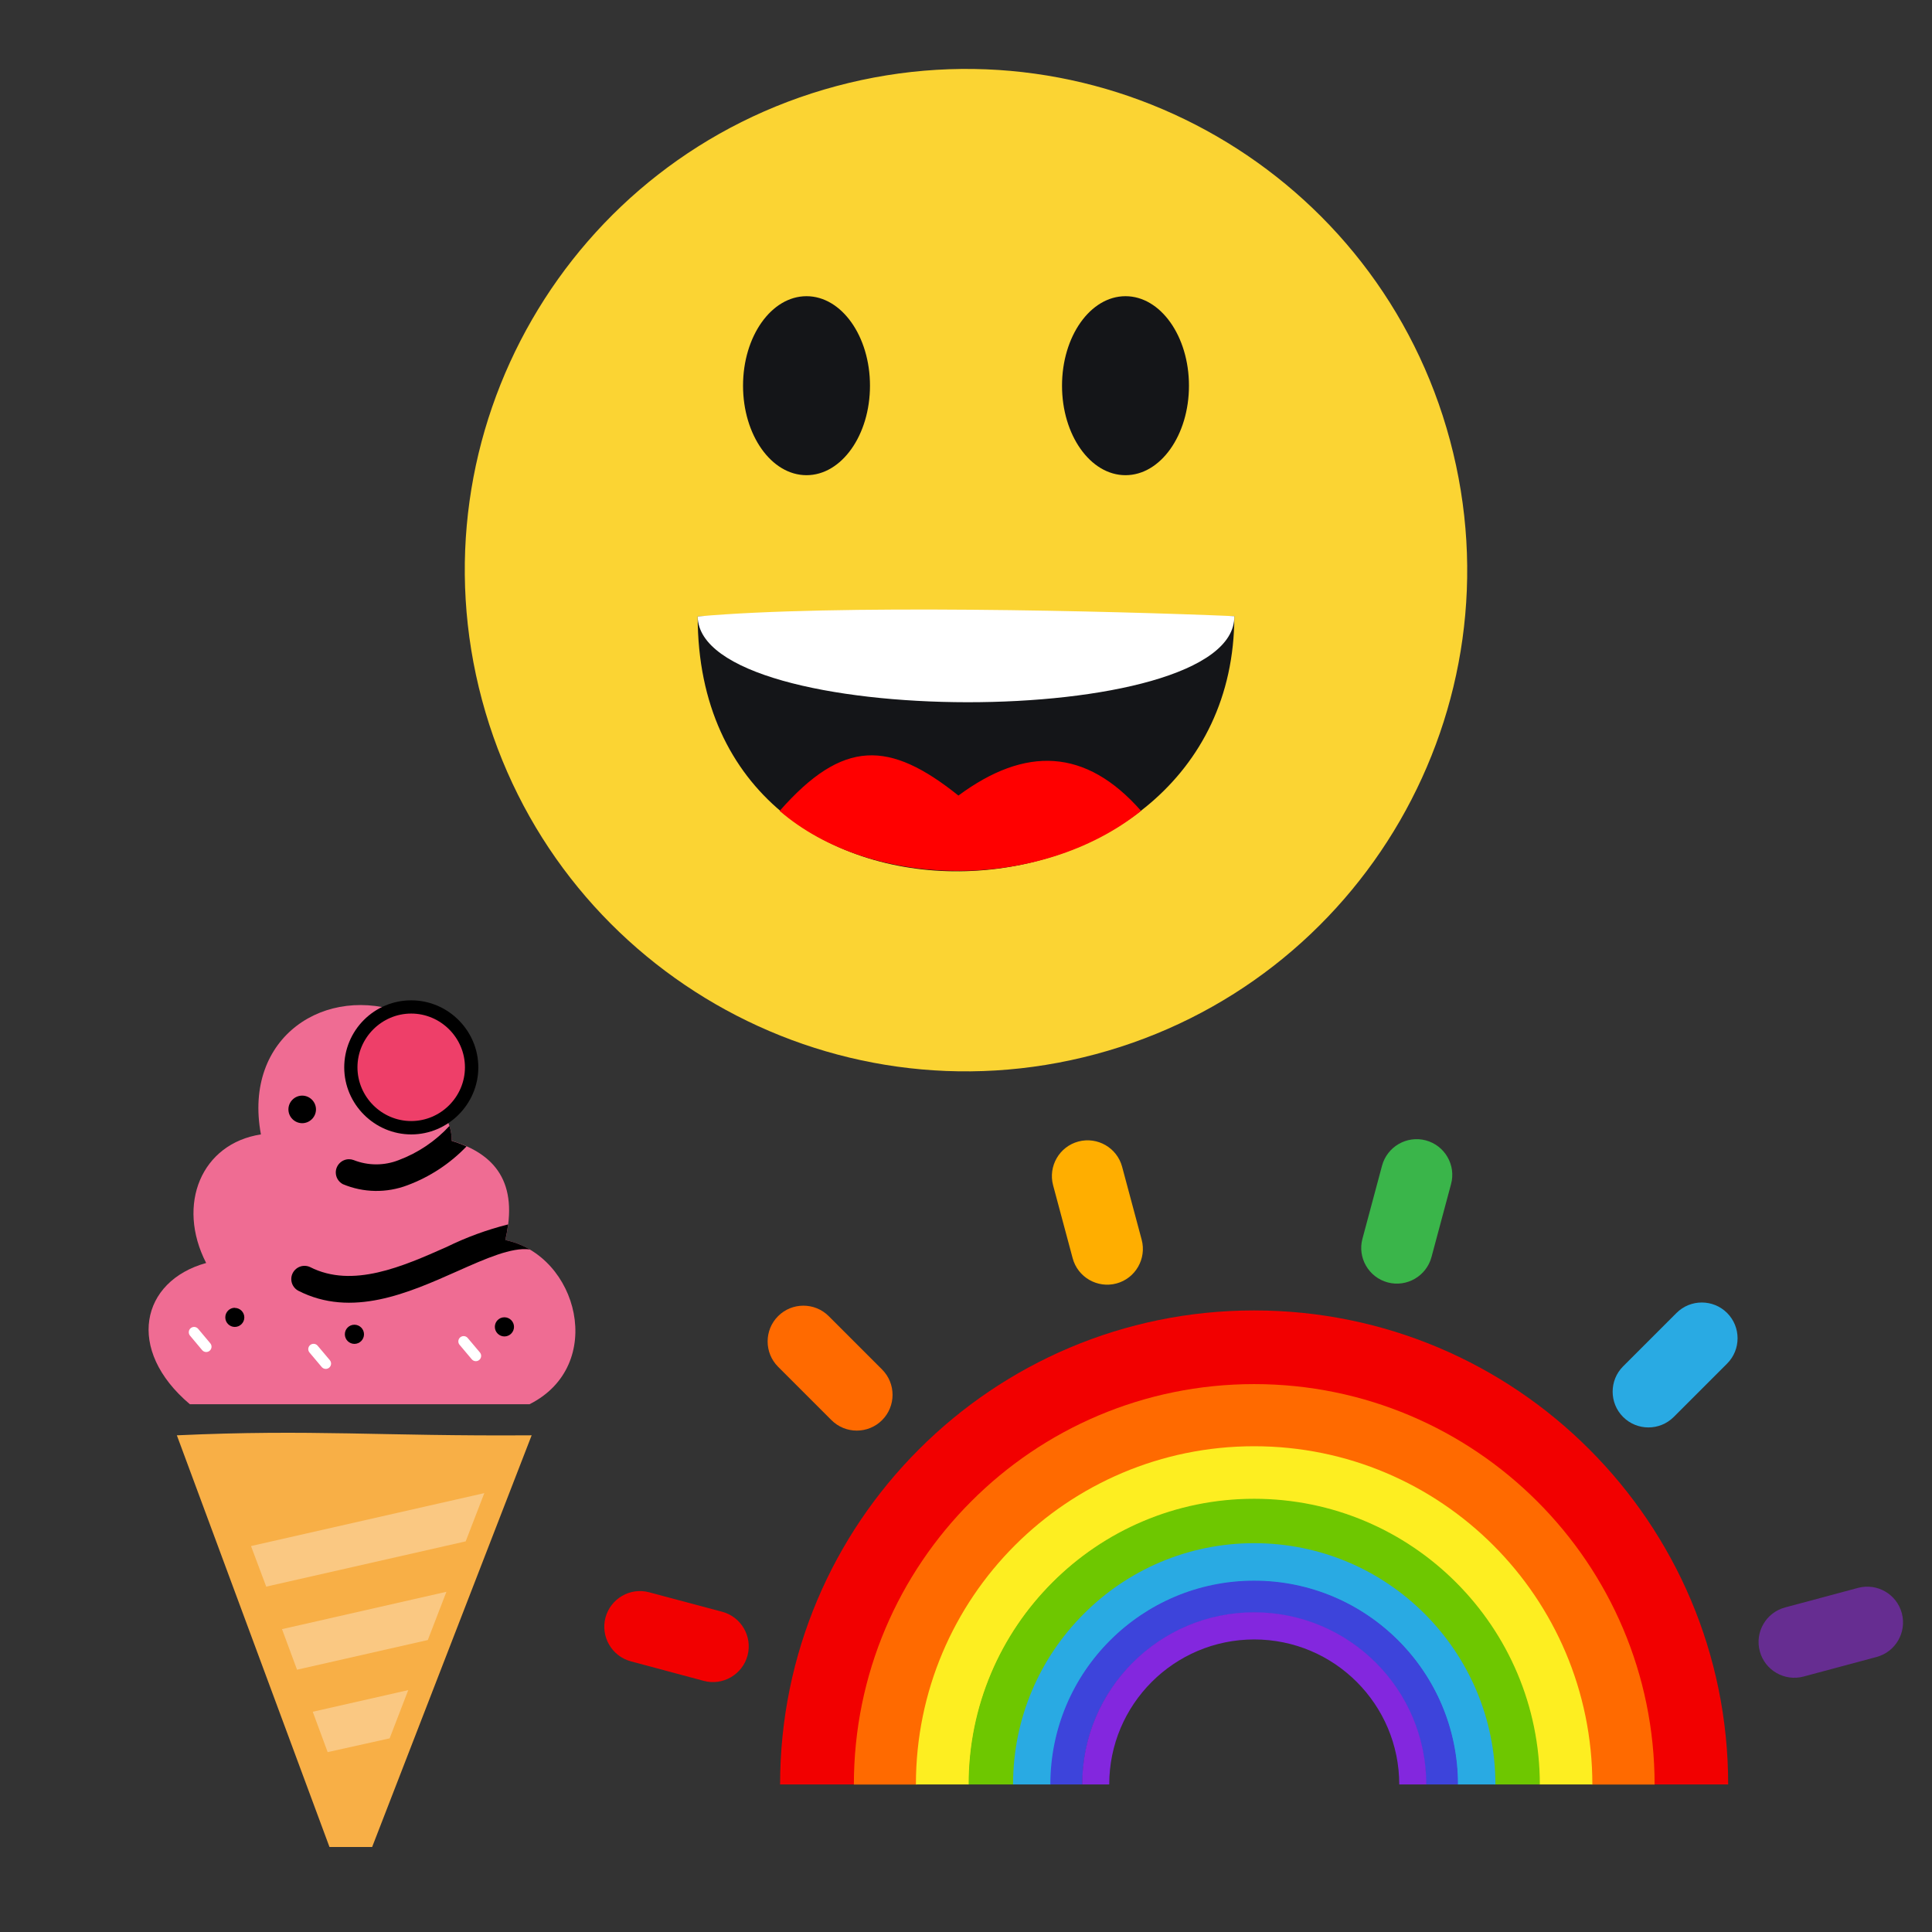 <?xml version="1.0" encoding="UTF-8" standalone="no"?>
<svg
   width="100%"
   height="100%"
   viewBox="0 0 512 512"
   version="1.1"
   xml:space="preserve"
   style="fill-rule:evenodd;clip-rule:evenodd;stroke-linecap:round;stroke-linejoin:round;"
   id="svg87"
   xmlns="http://www.w3.org/2000/svg"
   xmlns:svg="http://www.w3.org/2000/svg"><rect x="0" y="0" width="512" height="512" fill="#333333" stroke="none"/><defs
   id="defs91" />
    <g
   id="rainbow.svg"
   transform="matrix(2.801,0,0,2.801,332.218,387.387)">
        
    <path
   d="m 61.49,16.21 c 12.39,0 23.6,5.02 31.71,13.14 8.12,8.12 13.14,19.33 13.14,31.71 H 99.28 C 99.28,50.62 95.05,41.17 88.21,34.34 81.37,27.5 71.92,23.27 61.49,23.27 51.05,23.27 41.6,27.5 34.77,34.34 27.93,41.17 23.7,50.62 23.7,61.06 h -7.06 c 0,-12.39 5.02,-23.6 13.14,-31.71 8.11,-8.12 19.33,-13.14 31.71,-13.14 z"
   style="clip-rule:evenodd;fill:#f20000;fill-rule:nonzero;stroke-linecap:round;stroke-linejoin:round"
   id="path5"
   transform="translate(-61.44,-30.53)" /><path
   d="m 61.49,23.18 c 10.46,0 19.93,4.24 26.79,11.1 6.86,6.86 11.1,16.33 11.1,26.79 h -5.96 c 0,-8.81 -3.57,-16.8 -9.35,-22.57 -5.78,-5.78 -13.76,-9.35 -22.57,-9.35 -8.81,0 -16.8,3.57 -22.57,9.35 -5.78,5.78 -9.35,13.76 -9.35,22.57 h -5.96 c 0,-10.46 4.24,-19.93 11.1,-26.79 6.84,-6.86 16.31,-11.1 26.77,-11.1 z"
   style="clip-rule:evenodd;fill:#ff6a00;fill-rule:nonzero;stroke-linecap:round;stroke-linejoin:round"
   id="path7"
   transform="translate(-61.44,-30.53)" /><path
   d="m 61.49,29.06 c 8.84,0 16.84,3.58 22.63,9.37 5.79,5.79 9.37,13.79 9.37,22.63 h -5.03 c 0,-7.45 -3.02,-14.19 -7.9,-19.07 -4.88,-4.88 -11.62,-7.9 -19.07,-7.9 -7.45,0 -14.19,3.02 -19.07,7.9 -4.88,4.88 -7.9,11.62 -7.9,19.07 h -5.03 c 0,-8.84 3.58,-16.84 9.37,-22.63 5.8,-5.79 13.8,-9.37 22.63,-9.37 z"
   style="clip-rule:evenodd;fill:#fdee21;fill-rule:nonzero;stroke-linecap:round;stroke-linejoin:round"
   id="path9"
   transform="translate(-61.44,-30.53)" /><path
   d="m 61.49,34.03 c 7.46,0 14.22,3.02 19.11,7.92 4.89,4.89 7.92,11.65 7.92,19.11 h -4.25 c 0,-6.29 -2.55,-11.98 -6.67,-16.1 -4.12,-4.12 -9.81,-6.67 -16.1,-6.67 -6.29,0 -11.98,2.55 -16.1,6.67 -4.12,4.12 -6.67,9.81 -6.67,16.1 h -4.25 c 0,-7.46 3.02,-14.22 7.92,-19.11 4.87,-4.89 11.63,-7.92 19.09,-7.92 z"
   style="clip-rule:evenodd;fill:#6ec700;fill-rule:nonzero;stroke-linecap:round;stroke-linejoin:round"
   id="path11"
   transform="translate(-61.44,-30.53)" /><path
   d="m 61.49,38.23 c 6.3,0 12.01,2.55 16.14,6.69 4.13,4.13 6.69,9.84 6.69,16.14 h -3.59 c 0,-5.31 -2.15,-10.12 -5.63,-13.6 -3.48,-3.48 -8.29,-5.63 -13.6,-5.63 -5.31,0 -10.12,2.15 -13.6,5.63 -3.48,3.48 -5.63,8.29 -5.63,13.6 h -3.59 c 0,-6.3 2.55,-12.01 6.69,-16.14 4.11,-4.13 9.82,-6.69 16.12,-6.69 z"
   style="clip-rule:evenodd;fill:#29aae3;fill-rule:nonzero;stroke-linecap:round;stroke-linejoin:round"
   id="path13"
   transform="translate(-61.44,-30.53)" /><path
   d="m 61.49,41.78 c 5.32,0 10.14,2.16 13.63,5.65 3.49,3.49 5.65,8.31 5.65,13.63 h -3.03 c 0,-4.49 -1.82,-8.55 -4.76,-11.49 -2.94,-2.94 -7,-4.76 -11.49,-4.76 -4.49,0 -8.55,1.82 -11.49,4.76 -2.94,2.94 -4.76,7 -4.76,11.49 h -3.03 c 0,-5.32 2.16,-10.15 5.65,-13.63 3.49,-3.49 8.31,-5.65 13.63,-5.65 z"
   style="clip-rule:evenodd;fill:#3d44db;fill-rule:nonzero;stroke-linecap:round;stroke-linejoin:round"
   id="path15"
   transform="translate(-61.44,-30.53)" /><path
   d="m 61.49,44.77 c 4.5,0 8.57,1.82 11.52,4.77 2.95,2.95 4.77,7.02 4.77,11.52 h -2.56 c 0,-3.79 -1.54,-7.22 -4.02,-9.7 -2.48,-2.48 -5.91,-4.02 -9.7,-4.02 -3.79,0 -7.22,1.54 -9.7,4.02 -2.48,2.48 -4.02,5.91 -4.02,9.7 h -2.56 c 0,-4.5 1.82,-8.57 4.77,-11.52 2.93,-2.94 7,-4.77 11.5,-4.77 z"
   style="clip-rule:evenodd;fill:#8327de;fill-rule:nonzero;stroke-linecap:round;stroke-linejoin:round"
   id="path17"
   transform="translate(-61.44,-30.53)" /><path
   d="m 11.16,44.72 c 1.8,0.48 2.88,2.34 2.4,4.14 -0.48,1.8 -2.34,2.88 -4.14,2.4 l -6.9,-1.85 c -1.8,-0.48 -2.88,-2.34 -2.4,-4.14 0.48,-1.8 2.34,-2.88 4.14,-2.39 z"
   style="clip-rule:evenodd;fill:#f20000;fill-rule:nonzero;stroke-linecap:round;stroke-linejoin:round"
   id="path19"
   transform="translate(-61.44,-30.53)" /><path
   d="m 26.29,21.8 c 1.32,1.32 1.32,3.47 0,4.79 -1.32,1.32 -3.47,1.32 -4.79,0 l -5.05,-5.05 c -1.32,-1.32 -1.32,-3.47 0,-4.79 1.32,-1.32 3.47,-1.32 4.79,0 z"
   style="clip-rule:evenodd;fill:#ff6a00;fill-rule:nonzero;stroke-linecap:round;stroke-linejoin:round"
   id="path21"
   transform="translate(-61.44,-30.53)" /><path
   d="m 50.85,9.52 c 0.48,1.8 -0.59,3.66 -2.39,4.14 -1.8,0.48 -3.66,-0.59 -4.14,-2.39 l -1.85,-6.9 c -0.48,-1.8 0.59,-3.66 2.39,-4.14 1.8,-0.48 3.66,0.59 4.14,2.39 z"
   style="clip-rule:evenodd;fill:#ffae00;fill-rule:nonzero;stroke-linecap:round;stroke-linejoin:round"
   id="path23"
   transform="translate(-61.44,-30.53)" /><path
   d="m 78.27,11.16 c -0.48,1.8 -2.34,2.88 -4.14,2.4 -1.8,-0.48 -2.88,-2.34 -2.39,-4.14 l 1.85,-6.9 c 0.48,-1.8 2.34,-2.88 4.14,-2.4 1.8,0.48 2.88,2.34 2.39,4.14 z"
   style="clip-rule:evenodd;fill:#3ab54a;fill-rule:nonzero;stroke-linecap:round;stroke-linejoin:round"
   id="path25"
   transform="translate(-61.44,-30.53)" /><path
   d="m 101.19,26.29 c -1.32,1.32 -3.47,1.32 -4.79,0 -1.32,-1.32 -1.32,-3.47 0,-4.79 l 5.05,-5.05 c 1.32,-1.32 3.47,-1.32 4.79,0 1.32,1.32 1.32,3.47 0,4.79 z"
   style="clip-rule:evenodd;fill:#29aae3;fill-rule:nonzero;stroke-linecap:round;stroke-linejoin:round"
   id="path27"
   transform="translate(-61.44,-30.53)" /><path
   d="m 113.47,50.85 c -1.8,0.48 -3.66,-0.59 -4.14,-2.4 -0.48,-1.8 0.59,-3.66 2.4,-4.14 l 6.9,-1.85 c 1.8,-0.48 3.66,0.59 4.14,2.4 0.48,1.8 -0.59,3.66 -2.4,4.14 z"
   style="clip-rule:evenodd;fill:#662d91;fill-rule:nonzero;stroke-linecap:round;stroke-linejoin:round"
   id="path29"
   transform="translate(-61.44,-30.53)" /></g>
    <g
   id="laugh.svg"
   transform="matrix(2.162,0,0,2.162,256,151.095)">
        <g
   transform="matrix(1,0,0,1,-61.44,-61.44)"
   id="g48">
            <g
   id="g46">
                <path
   d="M45.54,2.11C78.31,-6.67 111.99,12.78 120.77,45.54C129.55,78.31 110.1,111.99 77.34,120.77C44.57,129.55 10.89,110.1 2.11,77.34C-6.67,44.57 12.77,10.89 45.54,2.11Z"
   style="fill:rgb(251,212,51);"
   id="path38" />
                <path
   d="M41.89,27.86C46.19,27.86 49.67,32.77 49.67,38.83C49.67,44.89 46.19,49.8 41.89,49.8C37.59,49.8 34.11,44.89 34.11,38.83C34.11,32.77 37.59,27.86 41.89,27.86ZM28.55,67.12C45.23,66.6 79.56,67.41 94.33,67.08C94.33,106.85 28.55,110.65 28.55,67.12ZM80.99,27.86C85.29,27.86 88.77,32.77 88.77,38.83C88.77,44.89 85.29,49.8 80.99,49.8C76.69,49.8 73.21,44.89 73.21,38.83C73.21,32.77 76.69,27.86 80.99,27.86Z"
   style="fill:rgb(20,21,24);"
   id="path40" />
                <path
   d="M28.55,67.12C45.23,65.6 79.56,66.45 94.33,67.08C94.52,81.23 28.75,81.05 28.55,67.12Z"
   style="fill:white;"
   id="path42" />
                <path
   d="M38.6,90.95C49.71,100.56 70.44,100.94 82.9,90.95C76.12,83.24 68.72,83 60.51,89.07C52.05,82.3 46.38,82.11 38.6,90.95Z"
   style="fill:rgb(255,0,0);"
   id="path44" />
            </g>
        </g>
    </g>
    <g
   id="ice-cream-color.svg"
   transform="matrix(1.826,0,0,1.826,95.927,377.288)"
   style="display:inline">
        
    <path
   d="M 44,20.38 C 44,11.38 27.8,10.75 37.22,1.91 25.78,-2.47 13.66,5.24 16.31,19.46 7.68,20.78 4,29.62 8.36,38.12 -1.11,40.74 -3.38,50.7 6,58.62 H 55.29 C 66.49,53 62.36,37 51.78,34.79 53.73,26.47 50.32,22.3 44,20.38 Z"
   style="clip-rule:evenodd;display:inline;fill:#ef6c93;fill-rule:nonzero;stroke-linecap:round;stroke-linejoin:round"
   id="path54"
   transform="translate(-30.975,-61.44)" /><path
   d="m 44,20.38 c 0.002,-0.729 -0.11,-1.455 -0.33,-2.15 -2.027,2.2 -4.541,3.896 -7.34,4.95 -2.109,0.837 -4.461,0.837 -6.57,0 -0.213,-0.079 -0.439,-0.119 -0.666,-0.119 -1.054,0 -1.92,0.866 -1.92,1.92 0,0.712 0.396,1.368 1.026,1.699 2.986,1.254 6.343,1.311 9.37,0.16 3.248,-1.209 6.182,-3.138 8.58,-5.64 C 45.451,20.888 44.733,20.621 44,20.4 Z"
   style="clip-rule:evenodd;fill-rule:nonzero;stroke-linecap:round;stroke-linejoin:round"
   id="path56"
   transform="translate(-30.975,-61.44)" /><path
   d="m 55.35,36.16 c -1.109,-0.645 -2.314,-1.107 -3.57,-1.37 0.18,-0.79 0.32,-1.55 0.41,-2.27 -3.08,0.774 -6.07,1.87 -8.92,3.27 -6.38,2.83 -13.66,6.06 -19.83,2.92 -0.252,-0.116 -0.527,-0.177 -0.805,-0.177 -1.053,0 -1.92,0.867 -1.92,1.92 0,0.695 0.378,1.338 0.985,1.677 7.79,4 16,0.35 23.12,-2.82 4.13,-1.84 7.89,-3.5 10.48,-3.16 z"
   style="clip-rule:evenodd;fill-rule:nonzero;stroke-linecap:round;stroke-linejoin:round"
   id="path58"
   transform="translate(-30.975,-61.44)" /><path
   d="M 26.26,122.88 4.11,63.13 c 19.74,-0.9 29.39,0.15 51.49,0 l -23.15,59.75 z"
   style="clip-rule:evenodd;fill:#f8af46;fill-rule:nonzero;stroke-linecap:round;stroke-linejoin:round"
   id="path60"
   transform="translate(-30.975,-61.44)" /><path
   d="m 26,109.12 -2.17,-5.87 13.86,-3.14 -2.7,7 -9,2 z m -4.46,-12 -2.17,-5.86 23.86,-5.42 -2.7,7 -19,4.31 z m -4.45,-12 -2.22,-5.92 33.86,-7.68 -2.7,7 -29,6.58 z"
   style="clip-rule:evenodd;fill:#fac882;fill-rule:nonzero;stroke-linecap:round;stroke-linejoin:round"
   id="path62"
   transform="translate(-30.975,-61.44)" /><path
   d="m 38.12,0 c 0.003,0 0.007,0 0.01,0 5.338,0 9.73,4.392 9.73,9.73 0,5.338 -4.392,9.73 -9.73,9.73 -5.337,0 -9.73,-4.392 -9.73,-9.73 0,-2.579 1.026,-5.056 2.85,-6.88 1.819,-1.825 4.293,-2.852 6.87,-2.85 z"
   style="clip-rule:evenodd;fill-rule:nonzero;stroke-linecap:round;stroke-linejoin:round"
   id="path64"
   transform="translate(-30.975,-61.44)" /><path
   d="m 38.12,1.92 c 4.279,0 7.8,3.521 7.8,7.8 0,4.279 -3.521,7.8 -7.8,7.8 -4.279,0 -7.8,-3.521 -7.8,-7.8 0,-4.279 3.521,-7.8 7.8,-7.8 z"
   style="clip-rule:evenodd;fill:#ee3f69;fill-rule:nonzero;stroke-linecap:round;stroke-linejoin:round"
   id="path66"
   transform="translate(-30.975,-61.44)" /><path
   d="m 22.3,13.83 c 1.097,0 2,0.903 2,2 0,1.097 -0.903,2 -2,2 -1.097,0 -2,-0.903 -2,-2 0,-1.097 0.903,-2 2,-2 z"
   style="clip-rule:evenodd;fill-rule:nonzero;stroke-linecap:round;stroke-linejoin:round"
   id="path68"
   transform="translate(-30.975,-61.44)" /><path
   d="m 29.87,47.08 h 0.01 c 0.763,0 1.39,0.627 1.39,1.39 0,0.762 -0.627,1.39 -1.39,1.39 -0.763,0 -1.39,-0.627 -1.39,-1.39 0,-0.003 0,-0.007 0,-0.01 0,-0.757 0.623,-1.38 1.38,-1.38 z"
   style="clip-rule:evenodd;fill-rule:nonzero;stroke-linecap:round;stroke-linejoin:round"
   id="path70"
   transform="translate(-30.975,-61.44)" /><path
   d="m 23.95,50.62 1.77,2.1"
   style="clip-rule:evenodd;fill:none;fill-rule:nonzero;stroke:#ffffff;stroke-width:1.54px;stroke-linecap:round;stroke-linejoin:round"
   id="path72"
   transform="translate(-30.975,-61.44)" /><path
   d="m 51.65,46 c 0.763,0 1.39,0.627 1.39,1.39 0,0.763 -0.628,1.39 -1.39,1.39 -0.763,0 -1.39,-0.627 -1.39,-1.39 v -0.01 c 0,-0.757 0.623,-1.38 1.38,-1.38 0.003,0 0.007,0 0.01,0 z"
   style="clip-rule:evenodd;fill-rule:nonzero;stroke-linecap:round;stroke-linejoin:round"
   id="path74"
   transform="translate(-30.975,-61.44)" /><path
   d="m 45.73,49.5 1.77,2.1"
   style="clip-rule:evenodd;fill:none;fill-rule:nonzero;stroke:#ffffff;stroke-width:1.54px;stroke-linecap:round;stroke-linejoin:round"
   id="path76"
   transform="translate(-30.975,-61.44)" /><path
   d="m 12.52,44.64 c 0.757,0 1.38,0.623 1.38,1.38 0,0.757 -0.623,1.38 -1.38,1.38 -0.757,0 -1.38,-0.623 -1.38,-1.38 0,-0.007 0,-0.013 0,-0.02 0,-0.757 0.623,-1.38 1.38,-1.38 z"
   style="clip-rule:evenodd;fill-rule:nonzero;stroke-linecap:round;stroke-linejoin:round"
   id="path78"
   transform="translate(-30.975,-61.44)" /><path
   d="m 6.61,48.17 1.76,2.1"
   style="clip-rule:evenodd;fill:none;fill-rule:nonzero;stroke:#ffffff;stroke-width:1.54px;stroke-linecap:round;stroke-linejoin:round"
   id="path80"
   transform="translate(-30.975,-61.44)" /></g>
</svg>
